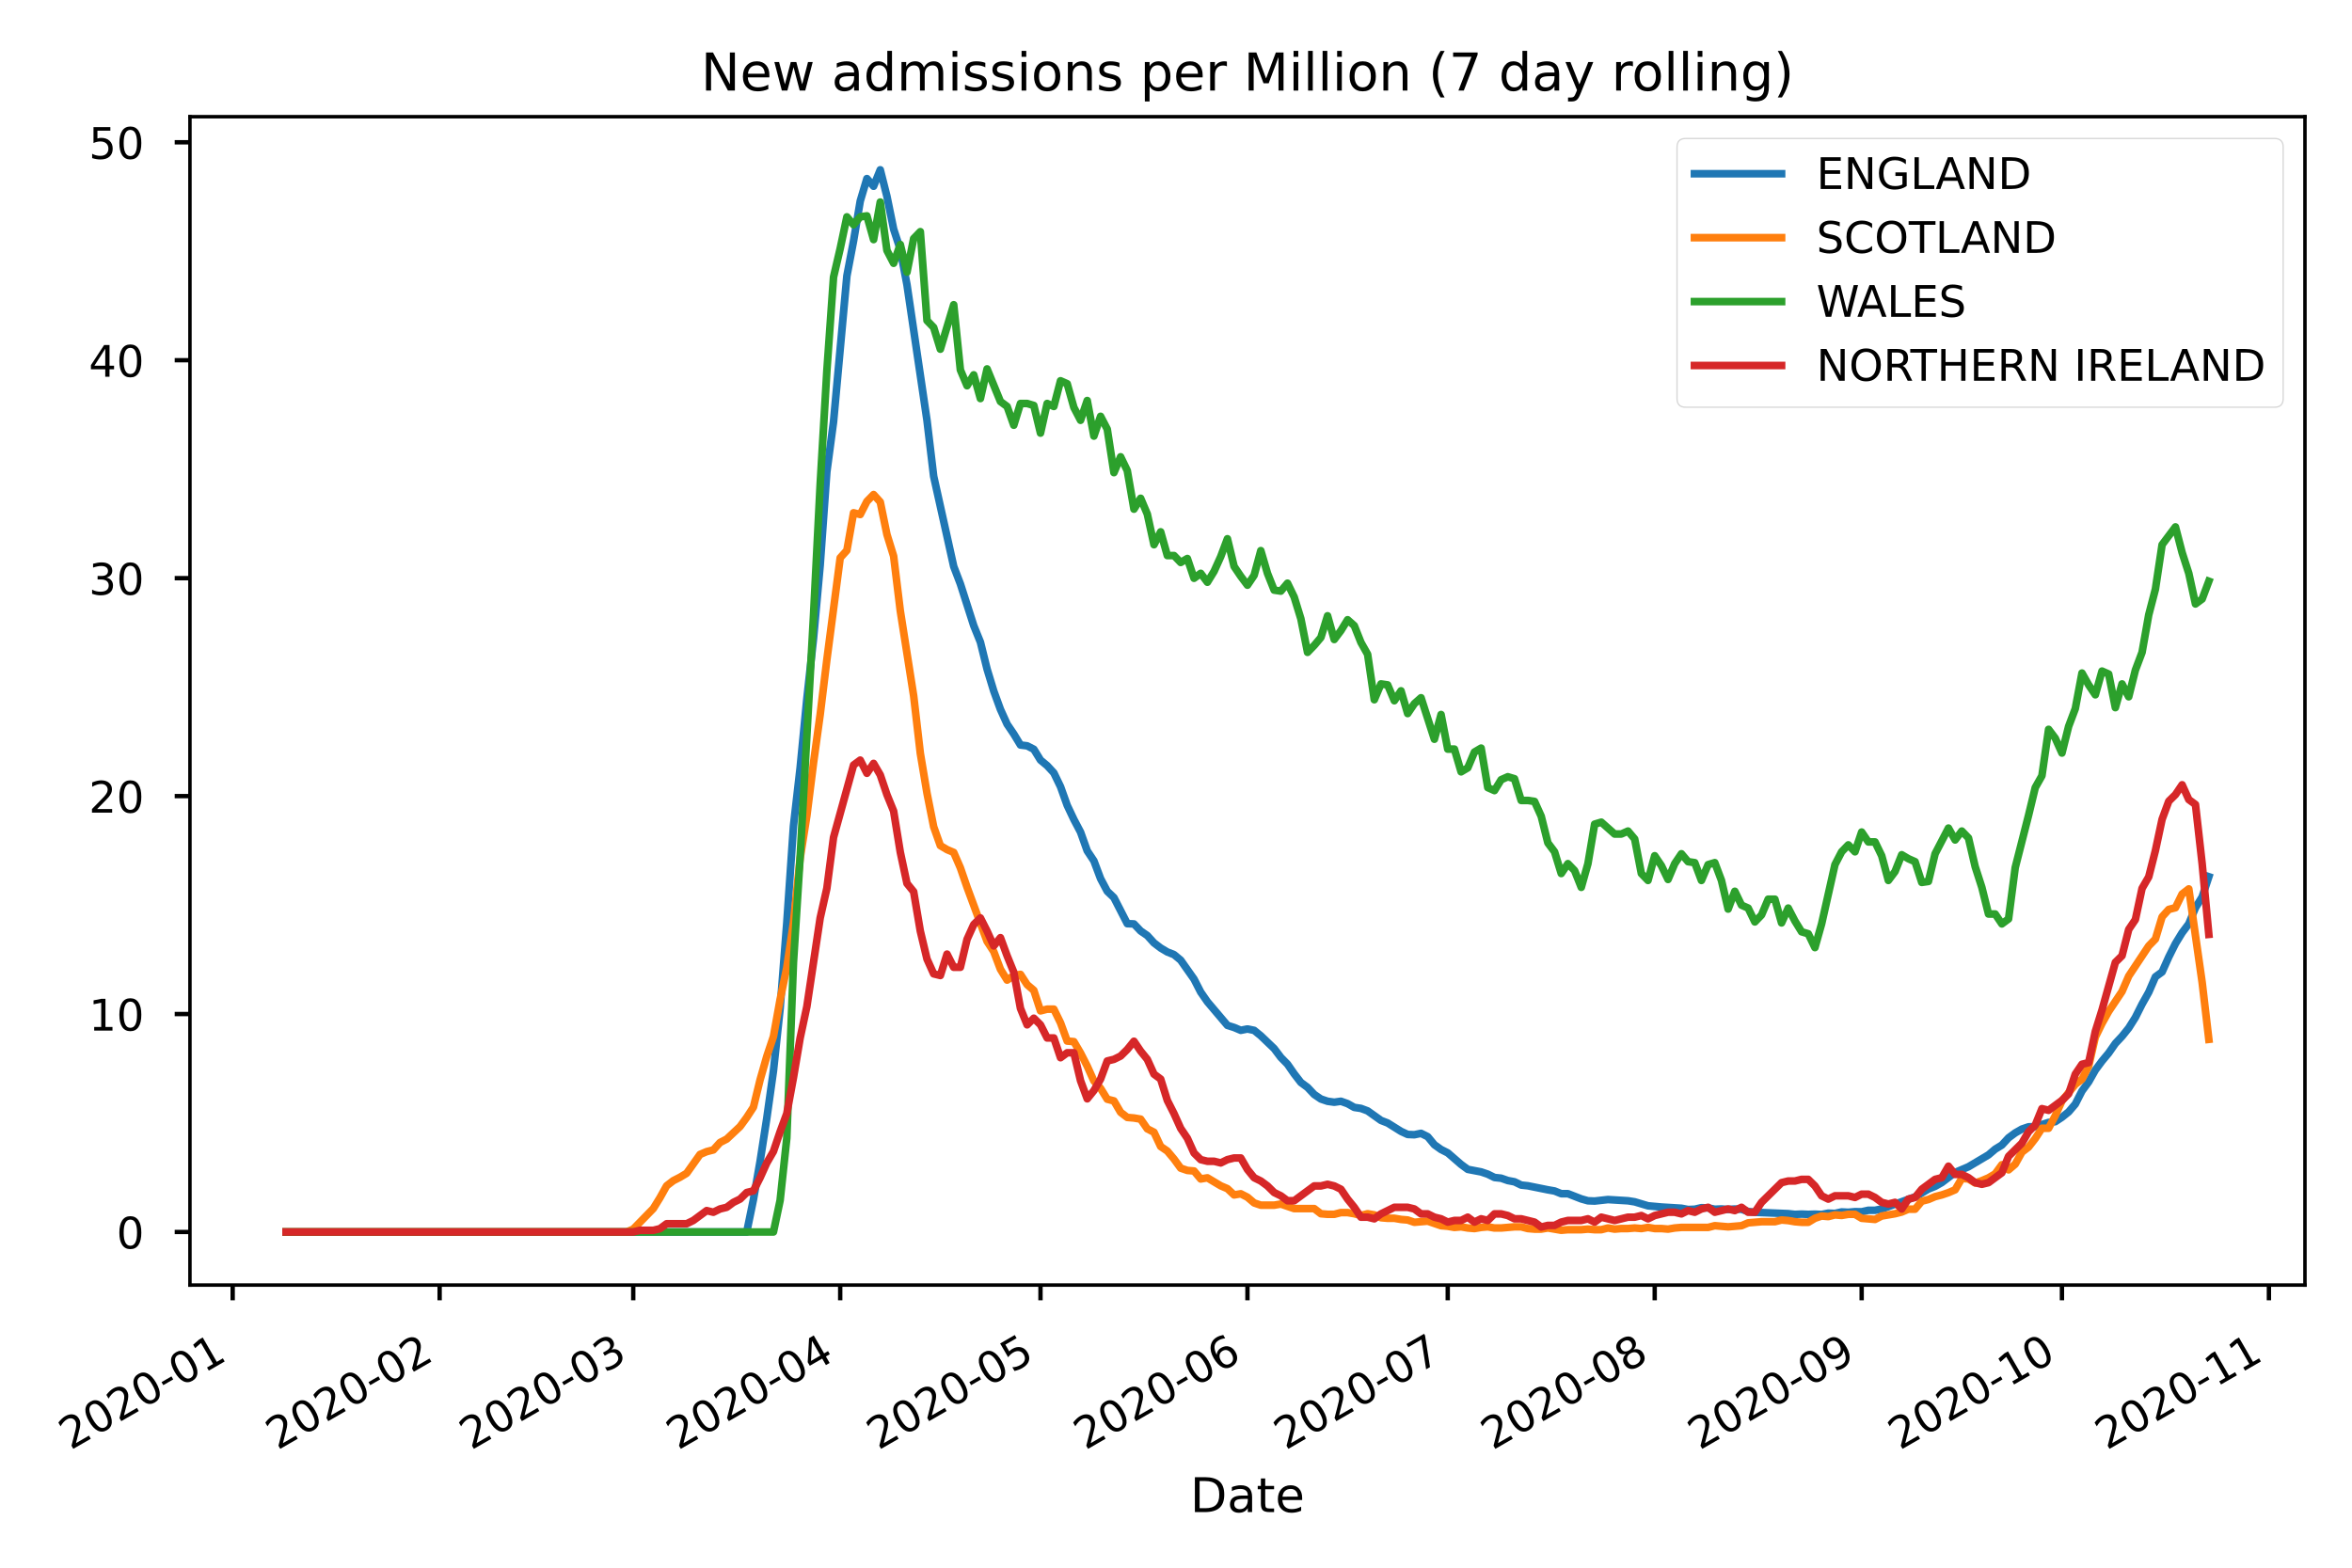 <?xml version="1.0" encoding="utf-8" standalone="no"?>
<!DOCTYPE svg PUBLIC "-//W3C//DTD SVG 1.1//EN"
  "http://www.w3.org/Graphics/SVG/1.1/DTD/svg11.dtd">
<!-- Created with matplotlib (https://matplotlib.org/) -->
<svg height="360pt" version="1.1" viewBox="0 0 540 360" width="540pt" xmlns="http://www.w3.org/2000/svg" xmlns:xlink="http://www.w3.org/1999/xlink">
 <defs>
  <style type="text/css">
*{stroke-linecap:butt;stroke-linejoin:round;}
  </style>
 </defs>
 <g id="figure_1">
  <g id="patch_1">
   <path d="M 0 360 
L 540 360 
L 540 0 
L 0 0 
z
" style="fill:#ffffff;"/>
  </g>
  <g id="axes_1">
   <g id="patch_2">
    <path d="M 43.61 295.102 
L 529.2 295.102 
L 529.2 26.8 
L 43.61 26.8 
z
" style="fill:#ffffff;"/>
   </g>
   <g id="matplotlib.axis_1">
    <g id="xtick_1">
     <g id="line2d_1">
      <defs>
       <path d="M 0 0 
L 0 3.5 
" id="mf5488b1188" style="stroke:#000000;"/>
      </defs>
      <g>
       <use style="stroke:#000000;" x="53.42" xlink:href="#mf5488b1188" y="295.102"/>
      </g>
     </g>
     <g id="text_1">
      <!-- 2020-01 -->
      <defs>
       <path d="M 19.188 8.297 
L 53.609 8.297 
L 53.609 0 
L 7.328 0 
L 7.328 8.297 
Q 12.938 14.109 22.625 23.891 
Q 32.328 33.688 34.812 36.531 
Q 39.547 41.844 41.422 45.531 
Q 43.312 49.219 43.312 52.781 
Q 43.312 58.594 39.234 62.25 
Q 35.156 65.922 28.609 65.922 
Q 23.969 65.922 18.812 64.312 
Q 13.672 62.703 7.812 59.422 
L 7.812 69.391 
Q 13.766 71.781 18.938 73 
Q 24.125 74.219 28.422 74.219 
Q 39.75 74.219 46.484 68.547 
Q 53.219 62.891 53.219 53.422 
Q 53.219 48.922 51.531 44.891 
Q 49.859 40.875 45.406 35.406 
Q 44.188 33.984 37.641 27.219 
Q 31.109 20.453 19.188 8.297 
z
" id="DejaVuSans-50"/>
       <path d="M 31.781 66.406 
Q 24.172 66.406 20.328 58.906 
Q 16.5 51.422 16.5 36.375 
Q 16.5 21.391 20.328 13.891 
Q 24.172 6.391 31.781 6.391 
Q 39.453 6.391 43.281 13.891 
Q 47.125 21.391 47.125 36.375 
Q 47.125 51.422 43.281 58.906 
Q 39.453 66.406 31.781 66.406 
z
M 31.781 74.219 
Q 44.047 74.219 50.516 64.516 
Q 56.984 54.828 56.984 36.375 
Q 56.984 17.969 50.516 8.266 
Q 44.047 -1.422 31.781 -1.422 
Q 19.531 -1.422 13.062 8.266 
Q 6.594 17.969 6.594 36.375 
Q 6.594 54.828 13.062 64.516 
Q 19.531 74.219 31.781 74.219 
z
" id="DejaVuSans-48"/>
       <path d="M 4.891 31.391 
L 31.203 31.391 
L 31.203 23.391 
L 4.891 23.391 
z
" id="DejaVuSans-45"/>
       <path d="M 12.406 8.297 
L 28.516 8.297 
L 28.516 63.922 
L 10.984 60.406 
L 10.984 69.391 
L 28.422 72.906 
L 38.281 72.906 
L 38.281 8.297 
L 54.391 8.297 
L 54.391 0 
L 12.406 0 
z
" id="DejaVuSans-49"/>
      </defs>
      <g transform="translate(16.195 333.074)rotate(-30)scale(0.1 -0.1)">
       <use xlink:href="#DejaVuSans-50"/>
       <use x="63.623" xlink:href="#DejaVuSans-48"/>
       <use x="127.246" xlink:href="#DejaVuSans-50"/>
       <use x="190.869" xlink:href="#DejaVuSans-48"/>
       <use x="254.492" xlink:href="#DejaVuSans-45"/>
       <use x="290.576" xlink:href="#DejaVuSans-48"/>
       <use x="354.199" xlink:href="#DejaVuSans-49"/>
      </g>
     </g>
    </g>
    <g id="xtick_2">
     <g id="line2d_2">
      <g>
       <use style="stroke:#000000;" x="100.937" xlink:href="#mf5488b1188" y="295.102"/>
      </g>
     </g>
     <g id="text_2">
      <!-- 2020-02 -->
      <g transform="translate(63.712 333.074)rotate(-30)scale(0.1 -0.1)">
       <use xlink:href="#DejaVuSans-50"/>
       <use x="63.623" xlink:href="#DejaVuSans-48"/>
       <use x="127.246" xlink:href="#DejaVuSans-50"/>
       <use x="190.869" xlink:href="#DejaVuSans-48"/>
       <use x="254.492" xlink:href="#DejaVuSans-45"/>
       <use x="290.576" xlink:href="#DejaVuSans-48"/>
       <use x="354.199" xlink:href="#DejaVuSans-50"/>
      </g>
     </g>
    </g>
    <g id="xtick_3">
     <g id="line2d_3">
      <g>
       <use style="stroke:#000000;" x="145.388" xlink:href="#mf5488b1188" y="295.102"/>
      </g>
     </g>
     <g id="text_3">
      <!-- 2020-03 -->
      <defs>
       <path d="M 40.578 39.312 
Q 47.656 37.797 51.625 33 
Q 55.609 28.219 55.609 21.188 
Q 55.609 10.406 48.188 4.484 
Q 40.766 -1.422 27.094 -1.422 
Q 22.516 -1.422 17.656 -0.516 
Q 12.797 0.391 7.625 2.203 
L 7.625 11.719 
Q 11.719 9.328 16.594 8.109 
Q 21.484 6.891 26.812 6.891 
Q 36.078 6.891 40.938 10.547 
Q 45.797 14.203 45.797 21.188 
Q 45.797 27.641 41.281 31.266 
Q 36.766 34.906 28.719 34.906 
L 20.219 34.906 
L 20.219 43.016 
L 29.109 43.016 
Q 36.375 43.016 40.234 45.922 
Q 44.094 48.828 44.094 54.297 
Q 44.094 59.906 40.109 62.906 
Q 36.141 65.922 28.719 65.922 
Q 24.656 65.922 20.016 65.031 
Q 15.375 64.156 9.812 62.312 
L 9.812 71.094 
Q 15.438 72.656 20.344 73.438 
Q 25.25 74.219 29.594 74.219 
Q 40.828 74.219 47.359 69.109 
Q 53.906 64.016 53.906 55.328 
Q 53.906 49.266 50.438 45.094 
Q 46.969 40.922 40.578 39.312 
z
" id="DejaVuSans-51"/>
      </defs>
      <g transform="translate(108.163 333.074)rotate(-30)scale(0.1 -0.1)">
       <use xlink:href="#DejaVuSans-50"/>
       <use x="63.623" xlink:href="#DejaVuSans-48"/>
       <use x="127.246" xlink:href="#DejaVuSans-50"/>
       <use x="190.869" xlink:href="#DejaVuSans-48"/>
       <use x="254.492" xlink:href="#DejaVuSans-45"/>
       <use x="290.576" xlink:href="#DejaVuSans-48"/>
       <use x="354.199" xlink:href="#DejaVuSans-51"/>
      </g>
     </g>
    </g>
    <g id="xtick_4">
     <g id="line2d_4">
      <g>
       <use style="stroke:#000000;" x="192.905" xlink:href="#mf5488b1188" y="295.102"/>
      </g>
     </g>
     <g id="text_4">
      <!-- 2020-04 -->
      <defs>
       <path d="M 37.797 64.312 
L 12.891 25.391 
L 37.797 25.391 
z
M 35.203 72.906 
L 47.609 72.906 
L 47.609 25.391 
L 58.016 25.391 
L 58.016 17.188 
L 47.609 17.188 
L 47.609 0 
L 37.797 0 
L 37.797 17.188 
L 4.891 17.188 
L 4.891 26.703 
z
" id="DejaVuSans-52"/>
      </defs>
      <g transform="translate(155.68 333.074)rotate(-30)scale(0.1 -0.1)">
       <use xlink:href="#DejaVuSans-50"/>
       <use x="63.623" xlink:href="#DejaVuSans-48"/>
       <use x="127.246" xlink:href="#DejaVuSans-50"/>
       <use x="190.869" xlink:href="#DejaVuSans-48"/>
       <use x="254.492" xlink:href="#DejaVuSans-45"/>
       <use x="290.576" xlink:href="#DejaVuSans-48"/>
       <use x="354.199" xlink:href="#DejaVuSans-52"/>
      </g>
     </g>
    </g>
    <g id="xtick_5">
     <g id="line2d_5">
      <g>
       <use style="stroke:#000000;" x="238.888" xlink:href="#mf5488b1188" y="295.102"/>
      </g>
     </g>
     <g id="text_5">
      <!-- 2020-05 -->
      <defs>
       <path d="M 10.797 72.906 
L 49.516 72.906 
L 49.516 64.594 
L 19.828 64.594 
L 19.828 46.734 
Q 21.969 47.469 24.109 47.828 
Q 26.266 48.188 28.422 48.188 
Q 40.625 48.188 47.75 41.5 
Q 54.891 34.812 54.891 23.391 
Q 54.891 11.625 47.562 5.094 
Q 40.234 -1.422 26.906 -1.422 
Q 22.312 -1.422 17.547 -0.641 
Q 12.797 0.141 7.719 1.703 
L 7.719 11.625 
Q 12.109 9.234 16.797 8.062 
Q 21.484 6.891 26.703 6.891 
Q 35.156 6.891 40.078 11.328 
Q 45.016 15.766 45.016 23.391 
Q 45.016 31 40.078 35.438 
Q 35.156 39.891 26.703 39.891 
Q 22.75 39.891 18.812 39.016 
Q 14.891 38.141 10.797 36.281 
z
" id="DejaVuSans-53"/>
      </defs>
      <g transform="translate(201.664 333.074)rotate(-30)scale(0.1 -0.1)">
       <use xlink:href="#DejaVuSans-50"/>
       <use x="63.623" xlink:href="#DejaVuSans-48"/>
       <use x="127.246" xlink:href="#DejaVuSans-50"/>
       <use x="190.869" xlink:href="#DejaVuSans-48"/>
       <use x="254.492" xlink:href="#DejaVuSans-45"/>
       <use x="290.576" xlink:href="#DejaVuSans-48"/>
       <use x="354.199" xlink:href="#DejaVuSans-53"/>
      </g>
     </g>
    </g>
    <g id="xtick_6">
     <g id="line2d_6">
      <g>
       <use style="stroke:#000000;" x="286.405" xlink:href="#mf5488b1188" y="295.102"/>
      </g>
     </g>
     <g id="text_6">
      <!-- 2020-06 -->
      <defs>
       <path d="M 33.016 40.375 
Q 26.375 40.375 22.484 35.828 
Q 18.609 31.297 18.609 23.391 
Q 18.609 15.531 22.484 10.953 
Q 26.375 6.391 33.016 6.391 
Q 39.656 6.391 43.531 10.953 
Q 47.406 15.531 47.406 23.391 
Q 47.406 31.297 43.531 35.828 
Q 39.656 40.375 33.016 40.375 
z
M 52.594 71.297 
L 52.594 62.312 
Q 48.875 64.062 45.094 64.984 
Q 41.312 65.922 37.594 65.922 
Q 27.828 65.922 22.672 59.328 
Q 17.531 52.734 16.797 39.406 
Q 19.672 43.656 24.016 45.922 
Q 28.375 48.188 33.594 48.188 
Q 44.578 48.188 50.953 41.516 
Q 57.328 34.859 57.328 23.391 
Q 57.328 12.156 50.688 5.359 
Q 44.047 -1.422 33.016 -1.422 
Q 20.359 -1.422 13.672 8.266 
Q 6.984 17.969 6.984 36.375 
Q 6.984 53.656 15.188 63.938 
Q 23.391 74.219 37.203 74.219 
Q 40.922 74.219 44.703 73.484 
Q 48.484 72.75 52.594 71.297 
z
" id="DejaVuSans-54"/>
      </defs>
      <g transform="translate(249.18 333.074)rotate(-30)scale(0.1 -0.1)">
       <use xlink:href="#DejaVuSans-50"/>
       <use x="63.623" xlink:href="#DejaVuSans-48"/>
       <use x="127.246" xlink:href="#DejaVuSans-50"/>
       <use x="190.869" xlink:href="#DejaVuSans-48"/>
       <use x="254.492" xlink:href="#DejaVuSans-45"/>
       <use x="290.576" xlink:href="#DejaVuSans-48"/>
       <use x="354.199" xlink:href="#DejaVuSans-54"/>
      </g>
     </g>
    </g>
    <g id="xtick_7">
     <g id="line2d_7">
      <g>
       <use style="stroke:#000000;" x="332.389" xlink:href="#mf5488b1188" y="295.102"/>
      </g>
     </g>
     <g id="text_7">
      <!-- 2020-07 -->
      <defs>
       <path d="M 8.203 72.906 
L 55.078 72.906 
L 55.078 68.703 
L 28.609 0 
L 18.312 0 
L 43.219 64.594 
L 8.203 64.594 
z
" id="DejaVuSans-55"/>
      </defs>
      <g transform="translate(295.164 333.074)rotate(-30)scale(0.1 -0.1)">
       <use xlink:href="#DejaVuSans-50"/>
       <use x="63.623" xlink:href="#DejaVuSans-48"/>
       <use x="127.246" xlink:href="#DejaVuSans-50"/>
       <use x="190.869" xlink:href="#DejaVuSans-48"/>
       <use x="254.492" xlink:href="#DejaVuSans-45"/>
       <use x="290.576" xlink:href="#DejaVuSans-48"/>
       <use x="354.199" xlink:href="#DejaVuSans-55"/>
      </g>
     </g>
    </g>
    <g id="xtick_8">
     <g id="line2d_8">
      <g>
       <use style="stroke:#000000;" x="379.906" xlink:href="#mf5488b1188" y="295.102"/>
      </g>
     </g>
     <g id="text_8">
      <!-- 2020-08 -->
      <defs>
       <path d="M 31.781 34.625 
Q 24.75 34.625 20.719 30.859 
Q 16.703 27.094 16.703 20.516 
Q 16.703 13.922 20.719 10.156 
Q 24.75 6.391 31.781 6.391 
Q 38.812 6.391 42.859 10.172 
Q 46.922 13.969 46.922 20.516 
Q 46.922 27.094 42.891 30.859 
Q 38.875 34.625 31.781 34.625 
z
M 21.922 38.812 
Q 15.578 40.375 12.031 44.719 
Q 8.5 49.078 8.5 55.328 
Q 8.5 64.062 14.719 69.141 
Q 20.953 74.219 31.781 74.219 
Q 42.672 74.219 48.875 69.141 
Q 55.078 64.062 55.078 55.328 
Q 55.078 49.078 51.531 44.719 
Q 48 40.375 41.703 38.812 
Q 48.828 37.156 52.797 32.312 
Q 56.781 27.484 56.781 20.516 
Q 56.781 9.906 50.312 4.234 
Q 43.844 -1.422 31.781 -1.422 
Q 19.734 -1.422 13.25 4.234 
Q 6.781 9.906 6.781 20.516 
Q 6.781 27.484 10.781 32.312 
Q 14.797 37.156 21.922 38.812 
z
M 18.312 54.391 
Q 18.312 48.734 21.844 45.562 
Q 25.391 42.391 31.781 42.391 
Q 38.141 42.391 41.719 45.562 
Q 45.312 48.734 45.312 54.391 
Q 45.312 60.062 41.719 63.234 
Q 38.141 66.406 31.781 66.406 
Q 25.391 66.406 21.844 63.234 
Q 18.312 60.062 18.312 54.391 
z
" id="DejaVuSans-56"/>
      </defs>
      <g transform="translate(342.681 333.074)rotate(-30)scale(0.1 -0.1)">
       <use xlink:href="#DejaVuSans-50"/>
       <use x="63.623" xlink:href="#DejaVuSans-48"/>
       <use x="127.246" xlink:href="#DejaVuSans-50"/>
       <use x="190.869" xlink:href="#DejaVuSans-48"/>
       <use x="254.492" xlink:href="#DejaVuSans-45"/>
       <use x="290.576" xlink:href="#DejaVuSans-48"/>
       <use x="354.199" xlink:href="#DejaVuSans-56"/>
      </g>
     </g>
    </g>
    <g id="xtick_9">
     <g id="line2d_9">
      <g>
       <use style="stroke:#000000;" x="427.422" xlink:href="#mf5488b1188" y="295.102"/>
      </g>
     </g>
     <g id="text_9">
      <!-- 2020-09 -->
      <defs>
       <path d="M 10.984 1.516 
L 10.984 10.5 
Q 14.703 8.734 18.5 7.812 
Q 22.312 6.891 25.984 6.891 
Q 35.75 6.891 40.891 13.453 
Q 46.047 20.016 46.781 33.406 
Q 43.953 29.203 39.594 26.953 
Q 35.25 24.703 29.984 24.703 
Q 19.047 24.703 12.672 31.312 
Q 6.297 37.938 6.297 49.422 
Q 6.297 60.641 12.938 67.422 
Q 19.578 74.219 30.609 74.219 
Q 43.266 74.219 49.922 64.516 
Q 56.594 54.828 56.594 36.375 
Q 56.594 19.141 48.406 8.859 
Q 40.234 -1.422 26.422 -1.422 
Q 22.703 -1.422 18.891 -0.688 
Q 15.094 0.047 10.984 1.516 
z
M 30.609 32.422 
Q 37.25 32.422 41.125 36.953 
Q 45.016 41.5 45.016 49.422 
Q 45.016 57.281 41.125 61.844 
Q 37.25 66.406 30.609 66.406 
Q 23.969 66.406 20.094 61.844 
Q 16.219 57.281 16.219 49.422 
Q 16.219 41.5 20.094 36.953 
Q 23.969 32.422 30.609 32.422 
z
" id="DejaVuSans-57"/>
      </defs>
      <g transform="translate(390.198 333.074)rotate(-30)scale(0.1 -0.1)">
       <use xlink:href="#DejaVuSans-50"/>
       <use x="63.623" xlink:href="#DejaVuSans-48"/>
       <use x="127.246" xlink:href="#DejaVuSans-50"/>
       <use x="190.869" xlink:href="#DejaVuSans-48"/>
       <use x="254.492" xlink:href="#DejaVuSans-45"/>
       <use x="290.576" xlink:href="#DejaVuSans-48"/>
       <use x="354.199" xlink:href="#DejaVuSans-57"/>
      </g>
     </g>
    </g>
    <g id="xtick_10">
     <g id="line2d_10">
      <g>
       <use style="stroke:#000000;" x="473.406" xlink:href="#mf5488b1188" y="295.102"/>
      </g>
     </g>
     <g id="text_10">
      <!-- 2020-10 -->
      <g transform="translate(436.181 333.074)rotate(-30)scale(0.1 -0.1)">
       <use xlink:href="#DejaVuSans-50"/>
       <use x="63.623" xlink:href="#DejaVuSans-48"/>
       <use x="127.246" xlink:href="#DejaVuSans-50"/>
       <use x="190.869" xlink:href="#DejaVuSans-48"/>
       <use x="254.492" xlink:href="#DejaVuSans-45"/>
       <use x="290.576" xlink:href="#DejaVuSans-49"/>
       <use x="354.199" xlink:href="#DejaVuSans-48"/>
      </g>
     </g>
    </g>
    <g id="xtick_11">
     <g id="line2d_11">
      <g>
       <use style="stroke:#000000;" x="520.923" xlink:href="#mf5488b1188" y="295.102"/>
      </g>
     </g>
     <g id="text_11">
      <!-- 2020-11 -->
      <g transform="translate(483.698 333.074)rotate(-30)scale(0.1 -0.1)">
       <use xlink:href="#DejaVuSans-50"/>
       <use x="63.623" xlink:href="#DejaVuSans-48"/>
       <use x="127.246" xlink:href="#DejaVuSans-50"/>
       <use x="190.869" xlink:href="#DejaVuSans-48"/>
       <use x="254.492" xlink:href="#DejaVuSans-45"/>
       <use x="290.576" xlink:href="#DejaVuSans-49"/>
       <use x="354.199" xlink:href="#DejaVuSans-49"/>
      </g>
     </g>
    </g>
    <g id="text_12">
     <!-- Date -->
     <defs>
      <path d="M 19.672 64.797 
L 19.672 8.109 
L 31.594 8.109 
Q 46.688 8.109 53.688 14.938 
Q 60.688 21.781 60.688 36.531 
Q 60.688 51.172 53.688 57.984 
Q 46.688 64.797 31.594 64.797 
z
M 9.812 72.906 
L 30.078 72.906 
Q 51.266 72.906 61.172 64.094 
Q 71.094 55.281 71.094 36.531 
Q 71.094 17.672 61.125 8.828 
Q 51.172 0 30.078 0 
L 9.812 0 
z
" id="DejaVuSans-68"/>
      <path d="M 34.281 27.484 
Q 23.391 27.484 19.188 25 
Q 14.984 22.516 14.984 16.5 
Q 14.984 11.719 18.141 8.906 
Q 21.297 6.109 26.703 6.109 
Q 34.188 6.109 38.703 11.406 
Q 43.219 16.703 43.219 25.484 
L 43.219 27.484 
z
M 52.203 31.203 
L 52.203 0 
L 43.219 0 
L 43.219 8.297 
Q 40.141 3.328 35.547 0.953 
Q 30.953 -1.422 24.312 -1.422 
Q 15.922 -1.422 10.953 3.297 
Q 6 8.016 6 15.922 
Q 6 25.141 12.172 29.828 
Q 18.359 34.516 30.609 34.516 
L 43.219 34.516 
L 43.219 35.406 
Q 43.219 41.609 39.141 45 
Q 35.062 48.391 27.688 48.391 
Q 23 48.391 18.547 47.266 
Q 14.109 46.141 10.016 43.891 
L 10.016 52.203 
Q 14.938 54.109 19.578 55.047 
Q 24.219 56 28.609 56 
Q 40.484 56 46.344 49.844 
Q 52.203 43.703 52.203 31.203 
z
" id="DejaVuSans-97"/>
      <path d="M 18.312 70.219 
L 18.312 54.688 
L 36.812 54.688 
L 36.812 47.703 
L 18.312 47.703 
L 18.312 18.016 
Q 18.312 11.328 20.141 9.422 
Q 21.969 7.516 27.594 7.516 
L 36.812 7.516 
L 36.812 0 
L 27.594 0 
Q 17.188 0 13.234 3.875 
Q 9.281 7.766 9.281 18.016 
L 9.281 47.703 
L 2.688 47.703 
L 2.688 54.688 
L 9.281 54.688 
L 9.281 70.219 
z
" id="DejaVuSans-116"/>
      <path d="M 56.203 29.594 
L 56.203 25.203 
L 14.891 25.203 
Q 15.484 15.922 20.484 11.062 
Q 25.484 6.203 34.422 6.203 
Q 39.594 6.203 44.453 7.469 
Q 49.312 8.734 54.109 11.281 
L 54.109 2.781 
Q 49.266 0.734 44.188 -0.344 
Q 39.109 -1.422 33.891 -1.422 
Q 20.797 -1.422 13.156 6.188 
Q 5.516 13.812 5.516 26.812 
Q 5.516 40.234 12.766 48.109 
Q 20.016 56 32.328 56 
Q 43.359 56 49.781 48.891 
Q 56.203 41.797 56.203 29.594 
z
M 47.219 32.234 
Q 47.125 39.594 43.094 43.984 
Q 39.062 48.391 32.422 48.391 
Q 24.906 48.391 20.391 44.141 
Q 15.875 39.891 15.188 32.172 
z
" id="DejaVuSans-101"/>
     </defs>
     <g transform="translate(273.259 347.233)scale(0.11 -0.11)">
      <use xlink:href="#DejaVuSans-68"/>
      <use x="77.002" xlink:href="#DejaVuSans-97"/>
      <use x="138.281" xlink:href="#DejaVuSans-116"/>
      <use x="177.49" xlink:href="#DejaVuSans-101"/>
     </g>
    </g>
   </g>
   <g id="matplotlib.axis_2">
    <g id="ytick_1">
     <g id="line2d_12">
      <defs>
       <path d="M 0 0 
L -3.5 0 
" id="m23814b00e1" style="stroke:#000000;"/>
      </defs>
      <g>
       <use style="stroke:#000000;" x="43.61" xlink:href="#m23814b00e1" y="282.907"/>
      </g>
     </g>
     <g id="text_13">
      <!-- 0 -->
      <g transform="translate(26.748 286.706)scale(0.1 -0.1)">
       <use xlink:href="#DejaVuSans-48"/>
      </g>
     </g>
    </g>
    <g id="ytick_2">
     <g id="line2d_13">
      <g>
       <use style="stroke:#000000;" x="43.61" xlink:href="#m23814b00e1" y="232.861"/>
      </g>
     </g>
     <g id="text_14">
      <!-- 10 -->
      <g transform="translate(20.385 236.66)scale(0.1 -0.1)">
       <use xlink:href="#DejaVuSans-49"/>
       <use x="63.623" xlink:href="#DejaVuSans-48"/>
      </g>
     </g>
    </g>
    <g id="ytick_3">
     <g id="line2d_14">
      <g>
       <use style="stroke:#000000;" x="43.61" xlink:href="#m23814b00e1" y="182.815"/>
      </g>
     </g>
     <g id="text_15">
      <!-- 20 -->
      <g transform="translate(20.385 186.614)scale(0.1 -0.1)">
       <use xlink:href="#DejaVuSans-50"/>
       <use x="63.623" xlink:href="#DejaVuSans-48"/>
      </g>
     </g>
    </g>
    <g id="ytick_4">
     <g id="line2d_15">
      <g>
       <use style="stroke:#000000;" x="43.61" xlink:href="#m23814b00e1" y="132.769"/>
      </g>
     </g>
     <g id="text_16">
      <!-- 30 -->
      <g transform="translate(20.385 136.568)scale(0.1 -0.1)">
       <use xlink:href="#DejaVuSans-51"/>
       <use x="63.623" xlink:href="#DejaVuSans-48"/>
      </g>
     </g>
    </g>
    <g id="ytick_5">
     <g id="line2d_16">
      <g>
       <use style="stroke:#000000;" x="43.61" xlink:href="#m23814b00e1" y="82.723"/>
      </g>
     </g>
     <g id="text_17">
      <!-- 40 -->
      <g transform="translate(20.385 86.522)scale(0.1 -0.1)">
       <use xlink:href="#DejaVuSans-52"/>
       <use x="63.623" xlink:href="#DejaVuSans-48"/>
      </g>
     </g>
    </g>
    <g id="ytick_6">
     <g id="line2d_17">
      <g>
       <use style="stroke:#000000;" x="43.61" xlink:href="#m23814b00e1" y="32.677"/>
      </g>
     </g>
     <g id="text_18">
      <!-- 50 -->
      <g transform="translate(20.385 36.476)scale(0.1 -0.1)">
       <use xlink:href="#DejaVuSans-53"/>
       <use x="63.623" xlink:href="#DejaVuSans-48"/>
      </g>
     </g>
    </g>
   </g>
   <g id="line2d_18">
    <path clip-path="url(#p6549b16cf8)" d="M 65.683 282.907 
L 171.445 282.907 
L 172.978 275.463 
L 174.511 266.687 
L 176.044 256.817 
L 177.577 245.907 
L 179.109 231.579 
L 180.642 211.968 
L 182.175 189.676 
L 183.708 176.301 
L 185.241 160.551 
L 186.773 146.63 
L 188.306 129.775 
L 189.839 108.322 
L 191.372 96.852 
L 194.437 63.357 
L 195.97 55.317 
L 197.503 46.172 
L 199.036 41.015 
L 200.569 42.768 
L 202.101 38.996 
L 203.634 45.092 
L 205.167 52.612 
L 206.7 57.286 
L 208.233 65.39 
L 212.831 96.547 
L 214.364 109.388 
L 217.429 123.17 
L 218.962 130.08 
L 220.495 134.093 
L 223.561 143.67 
L 225.093 147.456 
L 226.626 153.654 
L 228.159 158.697 
L 229.692 162.901 
L 231.224 166.292 
L 232.757 168.553 
L 234.29 171.081 
L 235.823 171.271 
L 237.356 172.059 
L 238.888 174.548 
L 240.421 175.818 
L 241.954 177.482 
L 243.487 180.658 
L 245.02 184.938 
L 246.552 188.177 
L 248.085 191.086 
L 249.618 195.379 
L 251.151 197.691 
L 252.684 201.768 
L 254.216 204.664 
L 255.749 206.125 
L 258.815 212.107 
L 260.348 212.171 
L 261.88 213.784 
L 263.413 214.838 
L 264.946 216.528 
L 266.479 217.696 
L 268.012 218.611 
L 269.544 219.22 
L 271.077 220.49 
L 274.143 224.847 
L 275.676 227.832 
L 277.208 230.042 
L 281.807 235.466 
L 283.34 235.948 
L 284.872 236.596 
L 286.405 236.291 
L 287.938 236.609 
L 289.471 237.854 
L 292.536 240.788 
L 294.069 242.82 
L 295.602 244.382 
L 297.135 246.592 
L 298.668 248.574 
L 300.2 249.704 
L 301.733 251.33 
L 303.266 252.372 
L 304.799 252.893 
L 306.331 253.108 
L 307.864 252.893 
L 309.397 253.439 
L 310.93 254.302 
L 312.463 254.531 
L 313.995 255.103 
L 317.061 257.287 
L 318.594 257.884 
L 321.659 259.802 
L 323.192 260.514 
L 324.725 260.577 
L 326.258 260.26 
L 327.791 261.022 
L 329.323 262.876 
L 330.856 263.968 
L 332.389 264.743 
L 335.455 267.398 
L 336.987 268.528 
L 340.053 269.113 
L 341.586 269.633 
L 343.119 270.395 
L 344.651 270.561 
L 346.184 271.094 
L 347.717 271.386 
L 349.25 272.136 
L 350.783 272.301 
L 355.381 273.228 
L 356.914 273.495 
L 358.447 274.117 
L 359.979 274.117 
L 363.045 275.311 
L 364.578 275.743 
L 366.111 275.806 
L 369.176 275.463 
L 373.774 275.743 
L 375.307 275.984 
L 378.373 276.899 
L 381.438 277.178 
L 386.037 277.458 
L 387.57 277.75 
L 389.102 277.686 
L 390.635 277.331 
L 392.168 277.381 
L 393.701 277.686 
L 395.234 277.623 
L 396.766 277.737 
L 398.299 277.635 
L 399.832 277.699 
L 401.365 278.207 
L 402.898 278.385 
L 410.562 278.702 
L 412.094 278.868 
L 413.627 278.804 
L 415.16 278.868 
L 416.693 278.817 
L 418.226 278.893 
L 419.758 278.588 
L 421.291 278.652 
L 422.824 278.309 
L 424.357 278.385 
L 425.89 278.245 
L 427.422 278.271 
L 428.955 277.928 
L 430.488 277.928 
L 432.021 277.635 
L 439.685 274.854 
L 442.75 273.05 
L 444.283 272.428 
L 445.816 271.564 
L 448.881 269.24 
L 451.947 267.931 
L 456.545 265.2 
L 458.078 263.892 
L 459.611 262.952 
L 461.144 261.288 
L 462.677 260.158 
L 464.209 259.281 
L 465.742 258.761 
L 467.275 258.71 
L 470.341 257.757 
L 471.873 257.579 
L 473.406 256.563 
L 474.939 255.331 
L 476.472 253.54 
L 478.005 250.53 
L 479.537 248.447 
L 481.07 245.729 
L 482.603 243.658 
L 484.136 241.817 
L 485.669 239.619 
L 487.201 237.981 
L 488.734 236.075 
L 490.267 233.637 
L 491.8 230.588 
L 493.333 227.857 
L 494.865 224.314 
L 496.398 223.196 
L 497.931 219.766 
L 499.464 216.693 
L 500.997 214.19 
L 502.529 212.145 
L 504.062 208.449 
L 505.595 205.972 
L 507.128 201.336 
L 507.128 201.336 
" style="fill:none;stroke:#1f77b4;stroke-linecap:square;stroke-width:1.75;"/>
   </g>
   <g id="line2d_19">
    <path clip-path="url(#p6549b16cf8)" d="M 65.683 282.907 
L 143.855 282.907 
L 145.388 282.252 
L 149.986 277.541 
L 151.519 275.055 
L 153.052 272.307 
L 154.585 271.129 
L 156.117 270.344 
L 157.65 269.428 
L 160.716 265.109 
L 162.249 264.455 
L 163.781 264.062 
L 165.314 262.361 
L 166.847 261.576 
L 169.913 258.697 
L 171.445 256.603 
L 172.978 254.248 
L 174.511 247.966 
L 176.044 242.601 
L 177.577 238.021 
L 179.109 229.515 
L 180.642 222.186 
L 182.175 211.848 
L 183.708 197.061 
L 185.241 187.377 
L 186.773 175.207 
L 188.306 164.084 
L 189.839 151.521 
L 192.905 128.096 
L 194.437 126.395 
L 195.97 117.758 
L 197.503 118.151 
L 199.036 115.141 
L 200.569 113.571 
L 202.101 115.272 
L 203.634 122.731 
L 205.167 127.704 
L 206.7 140.267 
L 209.765 159.765 
L 211.298 172.982 
L 212.831 182.143 
L 214.364 189.863 
L 215.897 194.182 
L 217.429 195.098 
L 218.962 195.752 
L 220.495 199.286 
L 222.028 203.735 
L 226.626 216.167 
L 228.159 218.522 
L 229.692 222.579 
L 231.224 225.065 
L 232.757 224.019 
L 234.29 223.757 
L 235.823 226.112 
L 237.356 227.421 
L 238.888 232.132 
L 240.421 231.739 
L 241.954 231.739 
L 243.487 234.88 
L 245.02 239.068 
L 246.552 239.199 
L 248.085 241.816 
L 249.618 244.826 
L 251.151 248.228 
L 252.684 249.929 
L 254.216 252.416 
L 255.749 252.808 
L 257.282 255.426 
L 258.815 256.603 
L 260.348 256.734 
L 261.88 256.996 
L 263.413 259.221 
L 264.946 260.006 
L 266.479 263.277 
L 268.012 264.324 
L 269.544 266.156 
L 271.077 268.25 
L 272.61 268.774 
L 274.143 268.904 
L 275.676 270.736 
L 277.208 270.475 
L 280.274 272.307 
L 281.807 272.961 
L 283.34 274.401 
L 284.872 274.139 
L 286.405 274.924 
L 287.938 276.233 
L 289.471 276.756 
L 292.536 276.756 
L 294.069 276.494 
L 297.135 277.541 
L 301.733 277.541 
L 303.266 278.719 
L 304.799 278.85 
L 306.331 278.85 
L 307.864 278.457 
L 309.397 278.457 
L 310.93 278.719 
L 312.463 279.112 
L 313.995 278.719 
L 315.528 278.981 
L 317.061 279.635 
L 318.594 279.766 
L 320.127 279.766 
L 321.659 280.028 
L 323.192 280.159 
L 324.725 280.682 
L 327.791 280.42 
L 330.856 281.467 
L 332.389 281.598 
L 333.922 281.86 
L 335.455 281.729 
L 336.987 281.991 
L 338.52 282.122 
L 340.053 281.86 
L 341.586 281.729 
L 343.119 281.991 
L 344.651 281.991 
L 347.717 281.729 
L 349.25 281.729 
L 350.783 282.122 
L 352.315 282.252 
L 353.848 282.252 
L 355.381 281.991 
L 358.447 282.514 
L 359.979 282.383 
L 363.045 282.383 
L 364.578 282.252 
L 366.111 282.383 
L 367.643 282.383 
L 369.176 281.991 
L 370.709 282.252 
L 372.242 282.122 
L 373.774 282.122 
L 375.307 281.991 
L 376.84 282.122 
L 378.373 281.86 
L 379.906 282.122 
L 381.438 282.122 
L 382.971 282.252 
L 384.504 281.991 
L 386.037 281.86 
L 392.168 281.86 
L 393.701 281.467 
L 396.766 281.729 
L 399.832 281.467 
L 401.365 280.813 
L 404.43 280.551 
L 407.496 280.551 
L 409.029 280.159 
L 410.562 280.289 
L 412.094 280.551 
L 413.627 280.682 
L 415.16 280.682 
L 416.693 279.766 
L 418.226 279.243 
L 419.758 279.373 
L 421.291 278.981 
L 422.824 279.112 
L 424.357 278.85 
L 425.89 278.85 
L 427.422 279.766 
L 430.488 280.028 
L 432.021 279.243 
L 435.086 278.719 
L 436.619 278.327 
L 438.152 277.672 
L 439.685 277.672 
L 441.218 275.84 
L 442.75 275.448 
L 444.283 274.793 
L 445.816 274.401 
L 447.349 273.877 
L 448.881 273.223 
L 450.414 270.606 
L 451.947 270.736 
L 453.48 271.653 
L 455.013 271.129 
L 456.545 270.475 
L 458.078 269.559 
L 459.611 267.465 
L 461.144 268.643 
L 462.677 267.334 
L 464.209 264.586 
L 465.742 263.408 
L 467.275 261.445 
L 468.808 259.09 
L 470.341 259.09 
L 471.873 256.211 
L 473.406 252.808 
L 476.472 249.013 
L 478.005 247.836 
L 479.537 244.826 
L 481.07 238.152 
L 482.603 235.011 
L 484.136 232.263 
L 487.201 227.683 
L 488.734 224.149 
L 493.333 217.214 
L 494.865 215.643 
L 496.398 210.54 
L 497.931 208.839 
L 499.464 208.446 
L 500.997 205.305 
L 502.529 204.127 
L 505.595 225.589 
L 507.128 238.675 
L 507.128 238.675 
" style="fill:none;stroke:#ff7f0e;stroke-linecap:square;stroke-width:1.75;"/>
   </g>
   <g id="line2d_20">
    <path clip-path="url(#p6549b16cf8)" d="M 65.683 282.907 
L 177.577 282.907 
L 179.109 275.65 
L 180.642 261.365 
L 182.175 221.002 
L 183.708 196.739 
L 186.773 141.41 
L 188.306 111.251 
L 189.839 85.174 
L 191.372 63.631 
L 192.905 57.056 
L 194.437 49.799 
L 195.97 51.613 
L 197.503 49.799 
L 199.036 49.572 
L 200.569 55.015 
L 202.101 46.398 
L 203.634 57.509 
L 205.167 60.457 
L 206.7 56.148 
L 208.233 62.498 
L 209.765 54.788 
L 211.298 53.201 
L 212.831 73.609 
L 214.364 75.196 
L 215.897 80.185 
L 218.962 69.981 
L 220.495 84.947 
L 222.028 88.575 
L 223.561 86.081 
L 225.093 91.523 
L 226.626 84.72 
L 229.692 92.203 
L 231.224 93.337 
L 232.757 97.645 
L 234.29 92.657 
L 235.823 92.657 
L 237.356 93.11 
L 238.888 99.459 
L 240.421 92.657 
L 241.954 93.337 
L 243.487 87.441 
L 245.02 88.121 
L 246.552 93.564 
L 248.085 96.511 
L 249.618 91.976 
L 251.151 100.14 
L 252.684 95.604 
L 254.216 98.552 
L 255.749 108.53 
L 257.282 104.901 
L 258.815 108.076 
L 260.348 116.92 
L 261.88 114.425 
L 263.413 118.053 
L 264.946 125.083 
L 266.479 122.135 
L 268.012 127.577 
L 269.544 127.577 
L 271.077 129.165 
L 272.61 128.258 
L 274.143 132.793 
L 275.676 131.659 
L 277.208 133.7 
L 278.741 131.205 
L 280.274 127.804 
L 281.807 123.722 
L 283.34 130.072 
L 284.872 132.339 
L 286.405 134.38 
L 287.938 132.112 
L 289.471 126.444 
L 291.004 131.659 
L 292.536 135.514 
L 294.069 135.741 
L 295.602 133.927 
L 297.135 137.101 
L 298.668 142.09 
L 300.2 149.8 
L 301.733 148.212 
L 303.266 146.398 
L 304.799 141.41 
L 306.331 146.852 
L 307.864 144.811 
L 309.397 142.317 
L 310.93 143.677 
L 312.463 147.532 
L 313.995 150.253 
L 315.528 160.684 
L 317.061 157.056 
L 318.594 157.283 
L 320.127 160.911 
L 321.659 158.643 
L 323.192 163.859 
L 324.725 161.591 
L 326.258 160.23 
L 329.323 169.754 
L 330.856 164.085 
L 332.389 172.022 
L 333.922 172.022 
L 335.455 177.237 
L 336.987 176.33 
L 338.52 172.702 
L 340.053 171.795 
L 341.586 180.865 
L 343.119 181.546 
L 344.651 179.051 
L 346.184 178.371 
L 347.717 178.825 
L 349.25 183.813 
L 350.783 183.813 
L 352.315 184.04 
L 353.848 187.441 
L 355.381 193.564 
L 356.914 195.605 
L 358.447 200.593 
L 359.979 198.326 
L 361.512 199.913 
L 363.045 203.768 
L 364.578 198.326 
L 366.111 189.256 
L 367.643 188.802 
L 370.709 191.523 
L 372.242 191.523 
L 373.774 190.843 
L 375.307 192.657 
L 376.84 200.593 
L 378.373 202.181 
L 379.906 196.512 
L 381.438 198.779 
L 382.971 201.954 
L 384.504 198.326 
L 386.037 196.058 
L 387.57 197.872 
L 389.102 198.099 
L 390.635 202.181 
L 392.168 198.553 
L 393.701 198.099 
L 395.234 202.181 
L 396.766 208.757 
L 398.299 204.675 
L 399.832 207.85 
L 401.365 208.53 
L 402.898 211.705 
L 404.43 210.117 
L 405.963 206.489 
L 407.496 206.489 
L 409.029 211.931 
L 410.562 208.53 
L 412.094 211.478 
L 413.627 213.972 
L 415.16 214.426 
L 416.693 217.6 
L 418.226 212.158 
L 421.291 198.553 
L 422.824 195.605 
L 424.357 194.017 
L 425.89 195.605 
L 427.422 191.07 
L 428.955 193.337 
L 430.488 193.337 
L 432.021 196.512 
L 433.554 202.181 
L 435.086 200.14 
L 436.619 196.285 
L 438.152 197.192 
L 439.685 197.872 
L 441.218 202.634 
L 442.75 202.408 
L 444.283 196.058 
L 447.349 190.163 
L 448.881 192.884 
L 450.414 190.843 
L 451.947 192.43 
L 453.48 199.006 
L 455.013 203.768 
L 456.545 209.891 
L 458.078 209.891 
L 459.611 212.158 
L 461.144 211.024 
L 462.677 199.233 
L 465.742 187.215 
L 467.275 180.865 
L 468.808 178.144 
L 470.341 167.487 
L 471.873 169.528 
L 473.406 172.929 
L 474.939 166.806 
L 476.472 162.725 
L 478.005 154.562 
L 479.537 157.283 
L 481.07 159.55 
L 482.603 154.108 
L 484.136 154.788 
L 485.669 162.498 
L 487.201 157.056 
L 488.734 160.004 
L 490.267 153.881 
L 491.8 149.8 
L 493.333 141.183 
L 494.865 135.287 
L 496.398 125.083 
L 499.464 121.001 
L 500.997 126.897 
L 502.529 131.659 
L 504.062 138.688 
L 505.595 137.555 
L 507.128 133.473 
L 507.128 133.473 
" style="fill:none;stroke:#2ca02c;stroke-linecap:square;stroke-width:1.75;"/>
   </g>
   <g id="line2d_21">
    <path clip-path="url(#p6549b16cf8)" d="M 65.683 282.907 
L 145.388 282.907 
L 146.921 282.529 
L 149.986 282.529 
L 151.519 282.152 
L 153.052 281.019 
L 157.65 281.019 
L 159.183 280.264 
L 162.249 277.999 
L 163.781 278.376 
L 165.314 277.621 
L 166.847 277.244 
L 168.38 276.111 
L 169.913 275.356 
L 171.445 273.846 
L 172.978 273.468 
L 174.511 270.448 
L 176.044 267.05 
L 177.577 264.407 
L 179.109 259.877 
L 180.642 255.724 
L 182.175 247.418 
L 183.708 238.357 
L 185.241 231.183 
L 188.306 210.796 
L 189.839 204 
L 191.372 192.296 
L 195.97 175.684 
L 197.503 174.552 
L 199.036 177.572 
L 200.569 175.307 
L 202.101 177.95 
L 203.634 182.48 
L 205.167 186.256 
L 206.7 195.694 
L 208.233 202.868 
L 209.765 204.755 
L 211.298 213.816 
L 212.831 220.235 
L 214.364 223.632 
L 215.897 224.01 
L 217.429 219.102 
L 218.962 222.122 
L 220.495 222.122 
L 222.028 215.704 
L 223.561 212.306 
L 225.093 210.796 
L 226.626 213.816 
L 228.159 217.214 
L 229.692 215.326 
L 231.224 219.479 
L 232.757 223.255 
L 234.29 231.561 
L 235.823 235.336 
L 237.356 233.826 
L 238.888 235.336 
L 240.421 238.357 
L 241.954 238.357 
L 243.487 242.887 
L 245.02 241.754 
L 246.552 241.754 
L 248.085 248.173 
L 249.618 252.326 
L 251.151 250.438 
L 252.684 247.795 
L 254.216 243.642 
L 255.749 243.265 
L 257.282 242.51 
L 258.815 240.999 
L 260.348 239.112 
L 261.88 241.377 
L 263.413 243.265 
L 264.946 246.663 
L 266.479 247.795 
L 268.012 252.703 
L 269.544 255.724 
L 271.077 259.121 
L 272.61 261.387 
L 274.143 264.785 
L 275.676 266.295 
L 277.208 266.672 
L 278.741 266.672 
L 280.274 267.05 
L 281.807 266.295 
L 283.34 265.917 
L 284.872 265.917 
L 286.405 268.56 
L 287.938 270.448 
L 289.471 271.203 
L 291.004 272.335 
L 292.536 273.846 
L 294.069 274.601 
L 295.602 275.733 
L 297.135 275.733 
L 301.733 272.335 
L 303.266 272.335 
L 304.799 271.958 
L 306.331 272.335 
L 307.864 273.091 
L 309.397 275.356 
L 310.93 277.244 
L 312.463 279.509 
L 313.995 279.509 
L 315.528 279.886 
L 317.061 278.754 
L 320.127 277.244 
L 323.192 277.244 
L 324.725 277.621 
L 326.258 278.754 
L 327.791 278.754 
L 329.323 279.509 
L 330.856 279.886 
L 332.389 280.641 
L 333.922 280.264 
L 335.455 280.264 
L 336.987 279.509 
L 338.52 280.641 
L 340.053 279.886 
L 341.586 280.264 
L 343.119 278.754 
L 344.651 278.754 
L 346.184 279.131 
L 347.717 279.886 
L 349.25 279.886 
L 352.315 280.641 
L 353.848 281.774 
L 355.381 281.397 
L 356.914 281.397 
L 358.447 280.641 
L 359.979 280.264 
L 363.045 280.264 
L 364.578 279.886 
L 366.111 280.641 
L 367.643 279.509 
L 370.709 280.264 
L 373.774 279.509 
L 375.307 279.509 
L 376.84 279.131 
L 378.373 279.886 
L 379.906 279.131 
L 382.971 278.376 
L 384.504 278.376 
L 386.037 278.754 
L 387.57 277.999 
L 389.102 278.376 
L 390.635 277.621 
L 392.168 277.244 
L 393.701 278.376 
L 396.766 277.621 
L 398.299 277.999 
L 399.832 277.244 
L 401.365 278.376 
L 402.898 278.376 
L 404.43 276.111 
L 409.029 271.58 
L 410.562 271.203 
L 412.094 271.203 
L 413.627 270.825 
L 415.16 270.825 
L 416.693 272.335 
L 418.226 274.601 
L 419.758 275.356 
L 421.291 274.601 
L 424.357 274.601 
L 425.89 274.978 
L 427.422 274.223 
L 428.955 274.223 
L 430.488 274.978 
L 432.021 276.111 
L 433.554 276.488 
L 435.086 276.111 
L 436.619 277.621 
L 438.152 275.356 
L 439.685 274.978 
L 441.218 273.091 
L 444.283 270.825 
L 445.816 270.448 
L 447.349 267.805 
L 448.881 269.693 
L 450.414 269.693 
L 451.947 270.448 
L 453.48 271.58 
L 455.013 271.958 
L 456.545 271.58 
L 459.611 269.315 
L 461.144 265.54 
L 464.209 262.519 
L 465.742 259.877 
L 467.275 258.366 
L 468.808 254.591 
L 470.341 254.968 
L 473.406 252.703 
L 474.939 251.193 
L 476.472 246.663 
L 478.005 244.397 
L 479.537 244.02 
L 481.07 236.846 
L 482.603 231.938 
L 485.669 220.99 
L 487.201 219.479 
L 488.734 213.439 
L 490.267 211.173 
L 491.8 204 
L 493.333 201.357 
L 494.865 195.317 
L 496.398 188.143 
L 497.931 183.99 
L 499.464 182.48 
L 500.997 180.215 
L 502.529 183.613 
L 504.062 184.745 
L 505.595 198.337 
L 507.128 214.571 
L 507.128 214.571 
" style="fill:none;stroke:#d62728;stroke-linecap:square;stroke-width:1.75;"/>
   </g>
   <g id="patch_3">
    <path d="M 43.61 295.102 
L 43.61 26.8 
" style="fill:none;stroke:#000000;stroke-linecap:square;stroke-linejoin:miter;stroke-width:0.8;"/>
   </g>
   <g id="patch_4">
    <path d="M 529.2 295.102 
L 529.2 26.8 
" style="fill:none;stroke:#000000;stroke-linecap:square;stroke-linejoin:miter;stroke-width:0.8;"/>
   </g>
   <g id="patch_5">
    <path d="M 43.61 295.102 
L 529.2 295.102 
" style="fill:none;stroke:#000000;stroke-linecap:square;stroke-linejoin:miter;stroke-width:0.8;"/>
   </g>
   <g id="patch_6">
    <path d="M 43.61 26.8 
L 529.2 26.8 
" style="fill:none;stroke:#000000;stroke-linecap:square;stroke-linejoin:miter;stroke-width:0.8;"/>
   </g>
   <g id="text_19">
    <!-- New admissions per Million (7 day rolling) -->
    <defs>
     <path d="M 9.812 72.906 
L 23.094 72.906 
L 55.422 11.922 
L 55.422 72.906 
L 64.984 72.906 
L 64.984 0 
L 51.703 0 
L 19.391 60.984 
L 19.391 0 
L 9.812 0 
z
" id="DejaVuSans-78"/>
     <path d="M 4.203 54.688 
L 13.188 54.688 
L 24.422 12.016 
L 35.594 54.688 
L 46.188 54.688 
L 57.422 12.016 
L 68.609 54.688 
L 77.594 54.688 
L 63.281 0 
L 52.688 0 
L 40.922 44.828 
L 29.109 0 
L 18.5 0 
z
" id="DejaVuSans-119"/>
     <path id="DejaVuSans-32"/>
     <path d="M 45.406 46.391 
L 45.406 75.984 
L 54.391 75.984 
L 54.391 0 
L 45.406 0 
L 45.406 8.203 
Q 42.578 3.328 38.25 0.953 
Q 33.938 -1.422 27.875 -1.422 
Q 17.969 -1.422 11.734 6.484 
Q 5.516 14.406 5.516 27.297 
Q 5.516 40.188 11.734 48.094 
Q 17.969 56 27.875 56 
Q 33.938 56 38.25 53.625 
Q 42.578 51.266 45.406 46.391 
z
M 14.797 27.297 
Q 14.797 17.391 18.875 11.75 
Q 22.953 6.109 30.078 6.109 
Q 37.203 6.109 41.297 11.75 
Q 45.406 17.391 45.406 27.297 
Q 45.406 37.203 41.297 42.844 
Q 37.203 48.484 30.078 48.484 
Q 22.953 48.484 18.875 42.844 
Q 14.797 37.203 14.797 27.297 
z
" id="DejaVuSans-100"/>
     <path d="M 52 44.188 
Q 55.375 50.25 60.062 53.125 
Q 64.75 56 71.094 56 
Q 79.641 56 84.281 50.016 
Q 88.922 44.047 88.922 33.016 
L 88.922 0 
L 79.891 0 
L 79.891 32.719 
Q 79.891 40.578 77.094 44.375 
Q 74.312 48.188 68.609 48.188 
Q 61.625 48.188 57.562 43.547 
Q 53.516 38.922 53.516 30.906 
L 53.516 0 
L 44.484 0 
L 44.484 32.719 
Q 44.484 40.625 41.703 44.406 
Q 38.922 48.188 33.109 48.188 
Q 26.219 48.188 22.156 43.531 
Q 18.109 38.875 18.109 30.906 
L 18.109 0 
L 9.078 0 
L 9.078 54.688 
L 18.109 54.688 
L 18.109 46.188 
Q 21.188 51.219 25.484 53.609 
Q 29.781 56 35.688 56 
Q 41.656 56 45.828 52.969 
Q 50 49.953 52 44.188 
z
" id="DejaVuSans-109"/>
     <path d="M 9.422 54.688 
L 18.406 54.688 
L 18.406 0 
L 9.422 0 
z
M 9.422 75.984 
L 18.406 75.984 
L 18.406 64.594 
L 9.422 64.594 
z
" id="DejaVuSans-105"/>
     <path d="M 44.281 53.078 
L 44.281 44.578 
Q 40.484 46.531 36.375 47.5 
Q 32.281 48.484 27.875 48.484 
Q 21.188 48.484 17.844 46.438 
Q 14.5 44.391 14.5 40.281 
Q 14.5 37.156 16.891 35.375 
Q 19.281 33.594 26.516 31.984 
L 29.594 31.297 
Q 39.156 29.25 43.188 25.516 
Q 47.219 21.781 47.219 15.094 
Q 47.219 7.469 41.188 3.016 
Q 35.156 -1.422 24.609 -1.422 
Q 20.219 -1.422 15.453 -0.562 
Q 10.688 0.297 5.422 2 
L 5.422 11.281 
Q 10.406 8.688 15.234 7.391 
Q 20.062 6.109 24.812 6.109 
Q 31.156 6.109 34.562 8.281 
Q 37.984 10.453 37.984 14.406 
Q 37.984 18.062 35.516 20.016 
Q 33.062 21.969 24.703 23.781 
L 21.578 24.516 
Q 13.234 26.266 9.516 29.906 
Q 5.812 33.547 5.812 39.891 
Q 5.812 47.609 11.281 51.797 
Q 16.75 56 26.812 56 
Q 31.781 56 36.172 55.266 
Q 40.578 54.547 44.281 53.078 
z
" id="DejaVuSans-115"/>
     <path d="M 30.609 48.391 
Q 23.391 48.391 19.188 42.75 
Q 14.984 37.109 14.984 27.297 
Q 14.984 17.484 19.156 11.844 
Q 23.344 6.203 30.609 6.203 
Q 37.797 6.203 41.984 11.859 
Q 46.188 17.531 46.188 27.297 
Q 46.188 37.016 41.984 42.703 
Q 37.797 48.391 30.609 48.391 
z
M 30.609 56 
Q 42.328 56 49.016 48.375 
Q 55.719 40.766 55.719 27.297 
Q 55.719 13.875 49.016 6.219 
Q 42.328 -1.422 30.609 -1.422 
Q 18.844 -1.422 12.172 6.219 
Q 5.516 13.875 5.516 27.297 
Q 5.516 40.766 12.172 48.375 
Q 18.844 56 30.609 56 
z
" id="DejaVuSans-111"/>
     <path d="M 54.891 33.016 
L 54.891 0 
L 45.906 0 
L 45.906 32.719 
Q 45.906 40.484 42.875 44.328 
Q 39.844 48.188 33.797 48.188 
Q 26.516 48.188 22.312 43.547 
Q 18.109 38.922 18.109 30.906 
L 18.109 0 
L 9.078 0 
L 9.078 54.688 
L 18.109 54.688 
L 18.109 46.188 
Q 21.344 51.125 25.703 53.562 
Q 30.078 56 35.797 56 
Q 45.219 56 50.047 50.172 
Q 54.891 44.344 54.891 33.016 
z
" id="DejaVuSans-110"/>
     <path d="M 18.109 8.203 
L 18.109 -20.797 
L 9.078 -20.797 
L 9.078 54.688 
L 18.109 54.688 
L 18.109 46.391 
Q 20.953 51.266 25.266 53.625 
Q 29.594 56 35.594 56 
Q 45.562 56 51.781 48.094 
Q 58.016 40.188 58.016 27.297 
Q 58.016 14.406 51.781 6.484 
Q 45.562 -1.422 35.594 -1.422 
Q 29.594 -1.422 25.266 0.953 
Q 20.953 3.328 18.109 8.203 
z
M 48.688 27.297 
Q 48.688 37.203 44.609 42.844 
Q 40.531 48.484 33.406 48.484 
Q 26.266 48.484 22.188 42.844 
Q 18.109 37.203 18.109 27.297 
Q 18.109 17.391 22.188 11.75 
Q 26.266 6.109 33.406 6.109 
Q 40.531 6.109 44.609 11.75 
Q 48.688 17.391 48.688 27.297 
z
" id="DejaVuSans-112"/>
     <path d="M 41.109 46.297 
Q 39.594 47.172 37.812 47.578 
Q 36.031 48 33.891 48 
Q 26.266 48 22.188 43.047 
Q 18.109 38.094 18.109 28.812 
L 18.109 0 
L 9.078 0 
L 9.078 54.688 
L 18.109 54.688 
L 18.109 46.188 
Q 20.953 51.172 25.484 53.578 
Q 30.031 56 36.531 56 
Q 37.453 56 38.578 55.875 
Q 39.703 55.766 41.062 55.516 
z
" id="DejaVuSans-114"/>
     <path d="M 9.812 72.906 
L 24.516 72.906 
L 43.109 23.297 
L 61.812 72.906 
L 76.516 72.906 
L 76.516 0 
L 66.891 0 
L 66.891 64.016 
L 48.094 14.016 
L 38.188 14.016 
L 19.391 64.016 
L 19.391 0 
L 9.812 0 
z
" id="DejaVuSans-77"/>
     <path d="M 9.422 75.984 
L 18.406 75.984 
L 18.406 0 
L 9.422 0 
z
" id="DejaVuSans-108"/>
     <path d="M 31 75.875 
Q 24.469 64.656 21.281 53.656 
Q 18.109 42.672 18.109 31.391 
Q 18.109 20.125 21.312 9.062 
Q 24.516 -2 31 -13.188 
L 23.188 -13.188 
Q 15.875 -1.703 12.234 9.375 
Q 8.594 20.453 8.594 31.391 
Q 8.594 42.281 12.203 53.312 
Q 15.828 64.359 23.188 75.875 
z
" id="DejaVuSans-40"/>
     <path d="M 32.172 -5.078 
Q 28.375 -14.844 24.75 -17.812 
Q 21.141 -20.797 15.094 -20.797 
L 7.906 -20.797 
L 7.906 -13.281 
L 13.188 -13.281 
Q 16.891 -13.281 18.938 -11.516 
Q 21 -9.766 23.484 -3.219 
L 25.094 0.875 
L 2.984 54.688 
L 12.5 54.688 
L 29.594 11.922 
L 46.688 54.688 
L 56.203 54.688 
z
" id="DejaVuSans-121"/>
     <path d="M 45.406 27.984 
Q 45.406 37.75 41.375 43.109 
Q 37.359 48.484 30.078 48.484 
Q 22.859 48.484 18.828 43.109 
Q 14.797 37.75 14.797 27.984 
Q 14.797 18.266 18.828 12.891 
Q 22.859 7.516 30.078 7.516 
Q 37.359 7.516 41.375 12.891 
Q 45.406 18.266 45.406 27.984 
z
M 54.391 6.781 
Q 54.391 -7.172 48.188 -13.984 
Q 42 -20.797 29.203 -20.797 
Q 24.469 -20.797 20.266 -20.094 
Q 16.062 -19.391 12.109 -17.922 
L 12.109 -9.188 
Q 16.062 -11.328 19.922 -12.344 
Q 23.781 -13.375 27.781 -13.375 
Q 36.625 -13.375 41.016 -8.766 
Q 45.406 -4.156 45.406 5.172 
L 45.406 9.625 
Q 42.625 4.781 38.281 2.391 
Q 33.938 0 27.875 0 
Q 17.828 0 11.672 7.656 
Q 5.516 15.328 5.516 27.984 
Q 5.516 40.672 11.672 48.328 
Q 17.828 56 27.875 56 
Q 33.938 56 38.281 53.609 
Q 42.625 51.219 45.406 46.391 
L 45.406 54.688 
L 54.391 54.688 
z
" id="DejaVuSans-103"/>
     <path d="M 8.016 75.875 
L 15.828 75.875 
Q 23.141 64.359 26.781 53.312 
Q 30.422 42.281 30.422 31.391 
Q 30.422 20.453 26.781 9.375 
Q 23.141 -1.703 15.828 -13.188 
L 8.016 -13.188 
Q 14.5 -2 17.703 9.062 
Q 20.906 20.125 20.906 31.391 
Q 20.906 42.672 17.703 53.656 
Q 14.5 64.656 8.016 75.875 
z
" id="DejaVuSans-41"/>
    </defs>
    <g transform="translate(160.925 20.8)scale(0.12 -0.12)">
     <use xlink:href="#DejaVuSans-78"/>
     <use x="74.805" xlink:href="#DejaVuSans-101"/>
     <use x="136.328" xlink:href="#DejaVuSans-119"/>
     <use x="218.115" xlink:href="#DejaVuSans-32"/>
     <use x="249.902" xlink:href="#DejaVuSans-97"/>
     <use x="311.182" xlink:href="#DejaVuSans-100"/>
     <use x="374.658" xlink:href="#DejaVuSans-109"/>
     <use x="472.07" xlink:href="#DejaVuSans-105"/>
     <use x="499.854" xlink:href="#DejaVuSans-115"/>
     <use x="551.953" xlink:href="#DejaVuSans-115"/>
     <use x="604.053" xlink:href="#DejaVuSans-105"/>
     <use x="631.836" xlink:href="#DejaVuSans-111"/>
     <use x="693.018" xlink:href="#DejaVuSans-110"/>
     <use x="756.396" xlink:href="#DejaVuSans-115"/>
     <use x="808.496" xlink:href="#DejaVuSans-32"/>
     <use x="840.283" xlink:href="#DejaVuSans-112"/>
     <use x="903.76" xlink:href="#DejaVuSans-101"/>
     <use x="965.283" xlink:href="#DejaVuSans-114"/>
     <use x="1006.396" xlink:href="#DejaVuSans-32"/>
     <use x="1038.184" xlink:href="#DejaVuSans-77"/>
     <use x="1124.463" xlink:href="#DejaVuSans-105"/>
     <use x="1152.246" xlink:href="#DejaVuSans-108"/>
     <use x="1180.029" xlink:href="#DejaVuSans-108"/>
     <use x="1207.812" xlink:href="#DejaVuSans-105"/>
     <use x="1235.596" xlink:href="#DejaVuSans-111"/>
     <use x="1296.777" xlink:href="#DejaVuSans-110"/>
     <use x="1360.156" xlink:href="#DejaVuSans-32"/>
     <use x="1391.943" xlink:href="#DejaVuSans-40"/>
     <use x="1430.957" xlink:href="#DejaVuSans-55"/>
     <use x="1494.58" xlink:href="#DejaVuSans-32"/>
     <use x="1526.367" xlink:href="#DejaVuSans-100"/>
     <use x="1589.844" xlink:href="#DejaVuSans-97"/>
     <use x="1651.123" xlink:href="#DejaVuSans-121"/>
     <use x="1710.303" xlink:href="#DejaVuSans-32"/>
     <use x="1742.09" xlink:href="#DejaVuSans-114"/>
     <use x="1780.953" xlink:href="#DejaVuSans-111"/>
     <use x="1842.135" xlink:href="#DejaVuSans-108"/>
     <use x="1869.918" xlink:href="#DejaVuSans-108"/>
     <use x="1897.701" xlink:href="#DejaVuSans-105"/>
     <use x="1925.484" xlink:href="#DejaVuSans-110"/>
     <use x="1988.863" xlink:href="#DejaVuSans-103"/>
     <use x="2052.34" xlink:href="#DejaVuSans-41"/>
    </g>
   </g>
   <g id="legend_1">
    <g id="patch_7">
     <path d="M 387.033 93.513 
L 522.2 93.513 
Q 524.2 93.513 524.2 91.513 
L 524.2 33.8 
Q 524.2 31.8 522.2 31.8 
L 387.033 31.8 
Q 385.033 31.8 385.033 33.8 
L 385.033 91.513 
Q 385.033 93.513 387.033 93.513 
z
" style="fill:#ffffff;opacity:0.8;stroke:#cccccc;stroke-linejoin:miter;stroke-width:0.3;"/>
    </g>
    <g id="line2d_22">
     <path d="M 389.033 39.898 
L 409.033 39.898 
" style="fill:none;stroke:#1f77b4;stroke-linecap:square;stroke-width:1.75;"/>
    </g>
    <g id="line2d_23"/>
    <g id="text_20">
     <!-- ENGLAND -->
     <defs>
      <path d="M 9.812 72.906 
L 55.906 72.906 
L 55.906 64.594 
L 19.672 64.594 
L 19.672 43.016 
L 54.391 43.016 
L 54.391 34.719 
L 19.672 34.719 
L 19.672 8.297 
L 56.781 8.297 
L 56.781 0 
L 9.812 0 
z
" id="DejaVuSans-69"/>
      <path d="M 59.516 10.406 
L 59.516 29.984 
L 43.406 29.984 
L 43.406 38.094 
L 69.281 38.094 
L 69.281 6.781 
Q 63.578 2.734 56.688 0.656 
Q 49.812 -1.422 42 -1.422 
Q 24.906 -1.422 15.25 8.562 
Q 5.609 18.562 5.609 36.375 
Q 5.609 54.25 15.25 64.234 
Q 24.906 74.219 42 74.219 
Q 49.125 74.219 55.547 72.453 
Q 61.969 70.703 67.391 67.281 
L 67.391 56.781 
Q 61.922 61.422 55.766 63.766 
Q 49.609 66.109 42.828 66.109 
Q 29.438 66.109 22.719 58.641 
Q 16.016 51.172 16.016 36.375 
Q 16.016 21.625 22.719 14.156 
Q 29.438 6.688 42.828 6.688 
Q 48.047 6.688 52.141 7.594 
Q 56.25 8.5 59.516 10.406 
z
" id="DejaVuSans-71"/>
      <path d="M 9.812 72.906 
L 19.672 72.906 
L 19.672 8.297 
L 55.172 8.297 
L 55.172 0 
L 9.812 0 
z
" id="DejaVuSans-76"/>
      <path d="M 34.188 63.188 
L 20.797 26.906 
L 47.609 26.906 
z
M 28.609 72.906 
L 39.797 72.906 
L 67.578 0 
L 57.328 0 
L 50.688 18.703 
L 17.828 18.703 
L 11.188 0 
L 0.781 0 
z
" id="DejaVuSans-65"/>
     </defs>
     <g transform="translate(417.033 43.398)scale(0.1 -0.1)">
      <use xlink:href="#DejaVuSans-69"/>
      <use x="63.184" xlink:href="#DejaVuSans-78"/>
      <use x="137.988" xlink:href="#DejaVuSans-71"/>
      <use x="215.479" xlink:href="#DejaVuSans-76"/>
      <use x="273.441" xlink:href="#DejaVuSans-65"/>
      <use x="341.85" xlink:href="#DejaVuSans-78"/>
      <use x="416.654" xlink:href="#DejaVuSans-68"/>
     </g>
    </g>
    <g id="line2d_24">
     <path d="M 389.033 54.577 
L 409.033 54.577 
" style="fill:none;stroke:#ff7f0e;stroke-linecap:square;stroke-width:1.75;"/>
    </g>
    <g id="line2d_25"/>
    <g id="text_21">
     <!-- SCOTLAND -->
     <defs>
      <path d="M 53.516 70.516 
L 53.516 60.891 
Q 47.906 63.578 42.922 64.891 
Q 37.938 66.219 33.297 66.219 
Q 25.25 66.219 20.875 63.094 
Q 16.5 59.969 16.5 54.203 
Q 16.5 49.359 19.406 46.891 
Q 22.312 44.438 30.422 42.922 
L 36.375 41.703 
Q 47.406 39.594 52.656 34.297 
Q 57.906 29 57.906 20.125 
Q 57.906 9.516 50.797 4.047 
Q 43.703 -1.422 29.984 -1.422 
Q 24.812 -1.422 18.969 -0.25 
Q 13.141 0.922 6.891 3.219 
L 6.891 13.375 
Q 12.891 10.016 18.656 8.297 
Q 24.422 6.594 29.984 6.594 
Q 38.422 6.594 43.016 9.906 
Q 47.609 13.234 47.609 19.391 
Q 47.609 24.75 44.312 27.781 
Q 41.016 30.812 33.5 32.328 
L 27.484 33.5 
Q 16.453 35.688 11.516 40.375 
Q 6.594 45.062 6.594 53.422 
Q 6.594 63.094 13.406 68.656 
Q 20.219 74.219 32.172 74.219 
Q 37.312 74.219 42.625 73.281 
Q 47.953 72.359 53.516 70.516 
z
" id="DejaVuSans-83"/>
      <path d="M 64.406 67.281 
L 64.406 56.891 
Q 59.422 61.531 53.781 63.812 
Q 48.141 66.109 41.797 66.109 
Q 29.297 66.109 22.656 58.469 
Q 16.016 50.828 16.016 36.375 
Q 16.016 21.969 22.656 14.328 
Q 29.297 6.688 41.797 6.688 
Q 48.141 6.688 53.781 8.984 
Q 59.422 11.281 64.406 15.922 
L 64.406 5.609 
Q 59.234 2.094 53.438 0.328 
Q 47.656 -1.422 41.219 -1.422 
Q 24.656 -1.422 15.125 8.703 
Q 5.609 18.844 5.609 36.375 
Q 5.609 53.953 15.125 64.078 
Q 24.656 74.219 41.219 74.219 
Q 47.75 74.219 53.531 72.484 
Q 59.328 70.75 64.406 67.281 
z
" id="DejaVuSans-67"/>
      <path d="M 39.406 66.219 
Q 28.656 66.219 22.328 58.203 
Q 16.016 50.203 16.016 36.375 
Q 16.016 22.609 22.328 14.594 
Q 28.656 6.594 39.406 6.594 
Q 50.141 6.594 56.422 14.594 
Q 62.703 22.609 62.703 36.375 
Q 62.703 50.203 56.422 58.203 
Q 50.141 66.219 39.406 66.219 
z
M 39.406 74.219 
Q 54.734 74.219 63.906 63.938 
Q 73.094 53.656 73.094 36.375 
Q 73.094 19.141 63.906 8.859 
Q 54.734 -1.422 39.406 -1.422 
Q 24.031 -1.422 14.812 8.828 
Q 5.609 19.094 5.609 36.375 
Q 5.609 53.656 14.812 63.938 
Q 24.031 74.219 39.406 74.219 
z
" id="DejaVuSans-79"/>
      <path d="M -0.297 72.906 
L 61.375 72.906 
L 61.375 64.594 
L 35.5 64.594 
L 35.5 0 
L 25.594 0 
L 25.594 64.594 
L -0.297 64.594 
z
" id="DejaVuSans-84"/>
     </defs>
     <g transform="translate(417.033 58.077)scale(0.1 -0.1)">
      <use xlink:href="#DejaVuSans-83"/>
      <use x="63.477" xlink:href="#DejaVuSans-67"/>
      <use x="133.301" xlink:href="#DejaVuSans-79"/>
      <use x="212.012" xlink:href="#DejaVuSans-84"/>
      <use x="273.096" xlink:href="#DejaVuSans-76"/>
      <use x="331.059" xlink:href="#DejaVuSans-65"/>
      <use x="399.467" xlink:href="#DejaVuSans-78"/>
      <use x="474.271" xlink:href="#DejaVuSans-68"/>
     </g>
    </g>
    <g id="line2d_26">
     <path d="M 389.033 69.255 
L 409.033 69.255 
" style="fill:none;stroke:#2ca02c;stroke-linecap:square;stroke-width:1.75;"/>
    </g>
    <g id="line2d_27"/>
    <g id="text_22">
     <!-- WALES -->
     <defs>
      <path d="M 3.328 72.906 
L 13.281 72.906 
L 28.609 11.281 
L 43.891 72.906 
L 54.984 72.906 
L 70.312 11.281 
L 85.594 72.906 
L 95.609 72.906 
L 77.297 0 
L 64.891 0 
L 49.516 63.281 
L 33.984 0 
L 21.578 0 
z
" id="DejaVuSans-87"/>
     </defs>
     <g transform="translate(417.033 72.755)scale(0.1 -0.1)">
      <use xlink:href="#DejaVuSans-87"/>
      <use x="93.377" xlink:href="#DejaVuSans-65"/>
      <use x="161.785" xlink:href="#DejaVuSans-76"/>
      <use x="217.498" xlink:href="#DejaVuSans-69"/>
      <use x="280.682" xlink:href="#DejaVuSans-83"/>
     </g>
    </g>
    <g id="line2d_28">
     <path d="M 389.033 83.933 
L 409.033 83.933 
" style="fill:none;stroke:#d62728;stroke-linecap:square;stroke-width:1.75;"/>
    </g>
    <g id="line2d_29"/>
    <g id="text_23">
     <!-- NORTHERN IRELAND -->
     <defs>
      <path d="M 44.391 34.188 
Q 47.562 33.109 50.562 29.594 
Q 53.562 26.078 56.594 19.922 
L 66.609 0 
L 56 0 
L 46.688 18.703 
Q 43.062 26.031 39.672 28.422 
Q 36.281 30.812 30.422 30.812 
L 19.672 30.812 
L 19.672 0 
L 9.812 0 
L 9.812 72.906 
L 32.078 72.906 
Q 44.578 72.906 50.734 67.672 
Q 56.891 62.453 56.891 51.906 
Q 56.891 45.016 53.688 40.469 
Q 50.484 35.938 44.391 34.188 
z
M 19.672 64.797 
L 19.672 38.922 
L 32.078 38.922 
Q 39.203 38.922 42.844 42.219 
Q 46.484 45.516 46.484 51.906 
Q 46.484 58.297 42.844 61.547 
Q 39.203 64.797 32.078 64.797 
z
" id="DejaVuSans-82"/>
      <path d="M 9.812 72.906 
L 19.672 72.906 
L 19.672 43.016 
L 55.516 43.016 
L 55.516 72.906 
L 65.375 72.906 
L 65.375 0 
L 55.516 0 
L 55.516 34.719 
L 19.672 34.719 
L 19.672 0 
L 9.812 0 
z
" id="DejaVuSans-72"/>
      <path d="M 9.812 72.906 
L 19.672 72.906 
L 19.672 0 
L 9.812 0 
z
" id="DejaVuSans-73"/>
     </defs>
     <g transform="translate(417.033 87.433)scale(0.1 -0.1)">
      <use xlink:href="#DejaVuSans-78"/>
      <use x="74.805" xlink:href="#DejaVuSans-79"/>
      <use x="153.516" xlink:href="#DejaVuSans-82"/>
      <use x="215.748" xlink:href="#DejaVuSans-84"/>
      <use x="276.832" xlink:href="#DejaVuSans-72"/>
      <use x="352.027" xlink:href="#DejaVuSans-69"/>
      <use x="415.211" xlink:href="#DejaVuSans-82"/>
      <use x="484.693" xlink:href="#DejaVuSans-78"/>
      <use x="559.498" xlink:href="#DejaVuSans-32"/>
      <use x="591.285" xlink:href="#DejaVuSans-73"/>
      <use x="620.777" xlink:href="#DejaVuSans-82"/>
      <use x="690.26" xlink:href="#DejaVuSans-69"/>
      <use x="753.443" xlink:href="#DejaVuSans-76"/>
      <use x="811.406" xlink:href="#DejaVuSans-65"/>
      <use x="879.814" xlink:href="#DejaVuSans-78"/>
      <use x="954.619" xlink:href="#DejaVuSans-68"/>
     </g>
    </g>
   </g>
  </g>
 </g>
 <defs>
  <clipPath id="p6549b16cf8">
   <rect height="268.302" width="485.59" x="43.61" y="26.8"/>
  </clipPath>
 </defs>
</svg>
